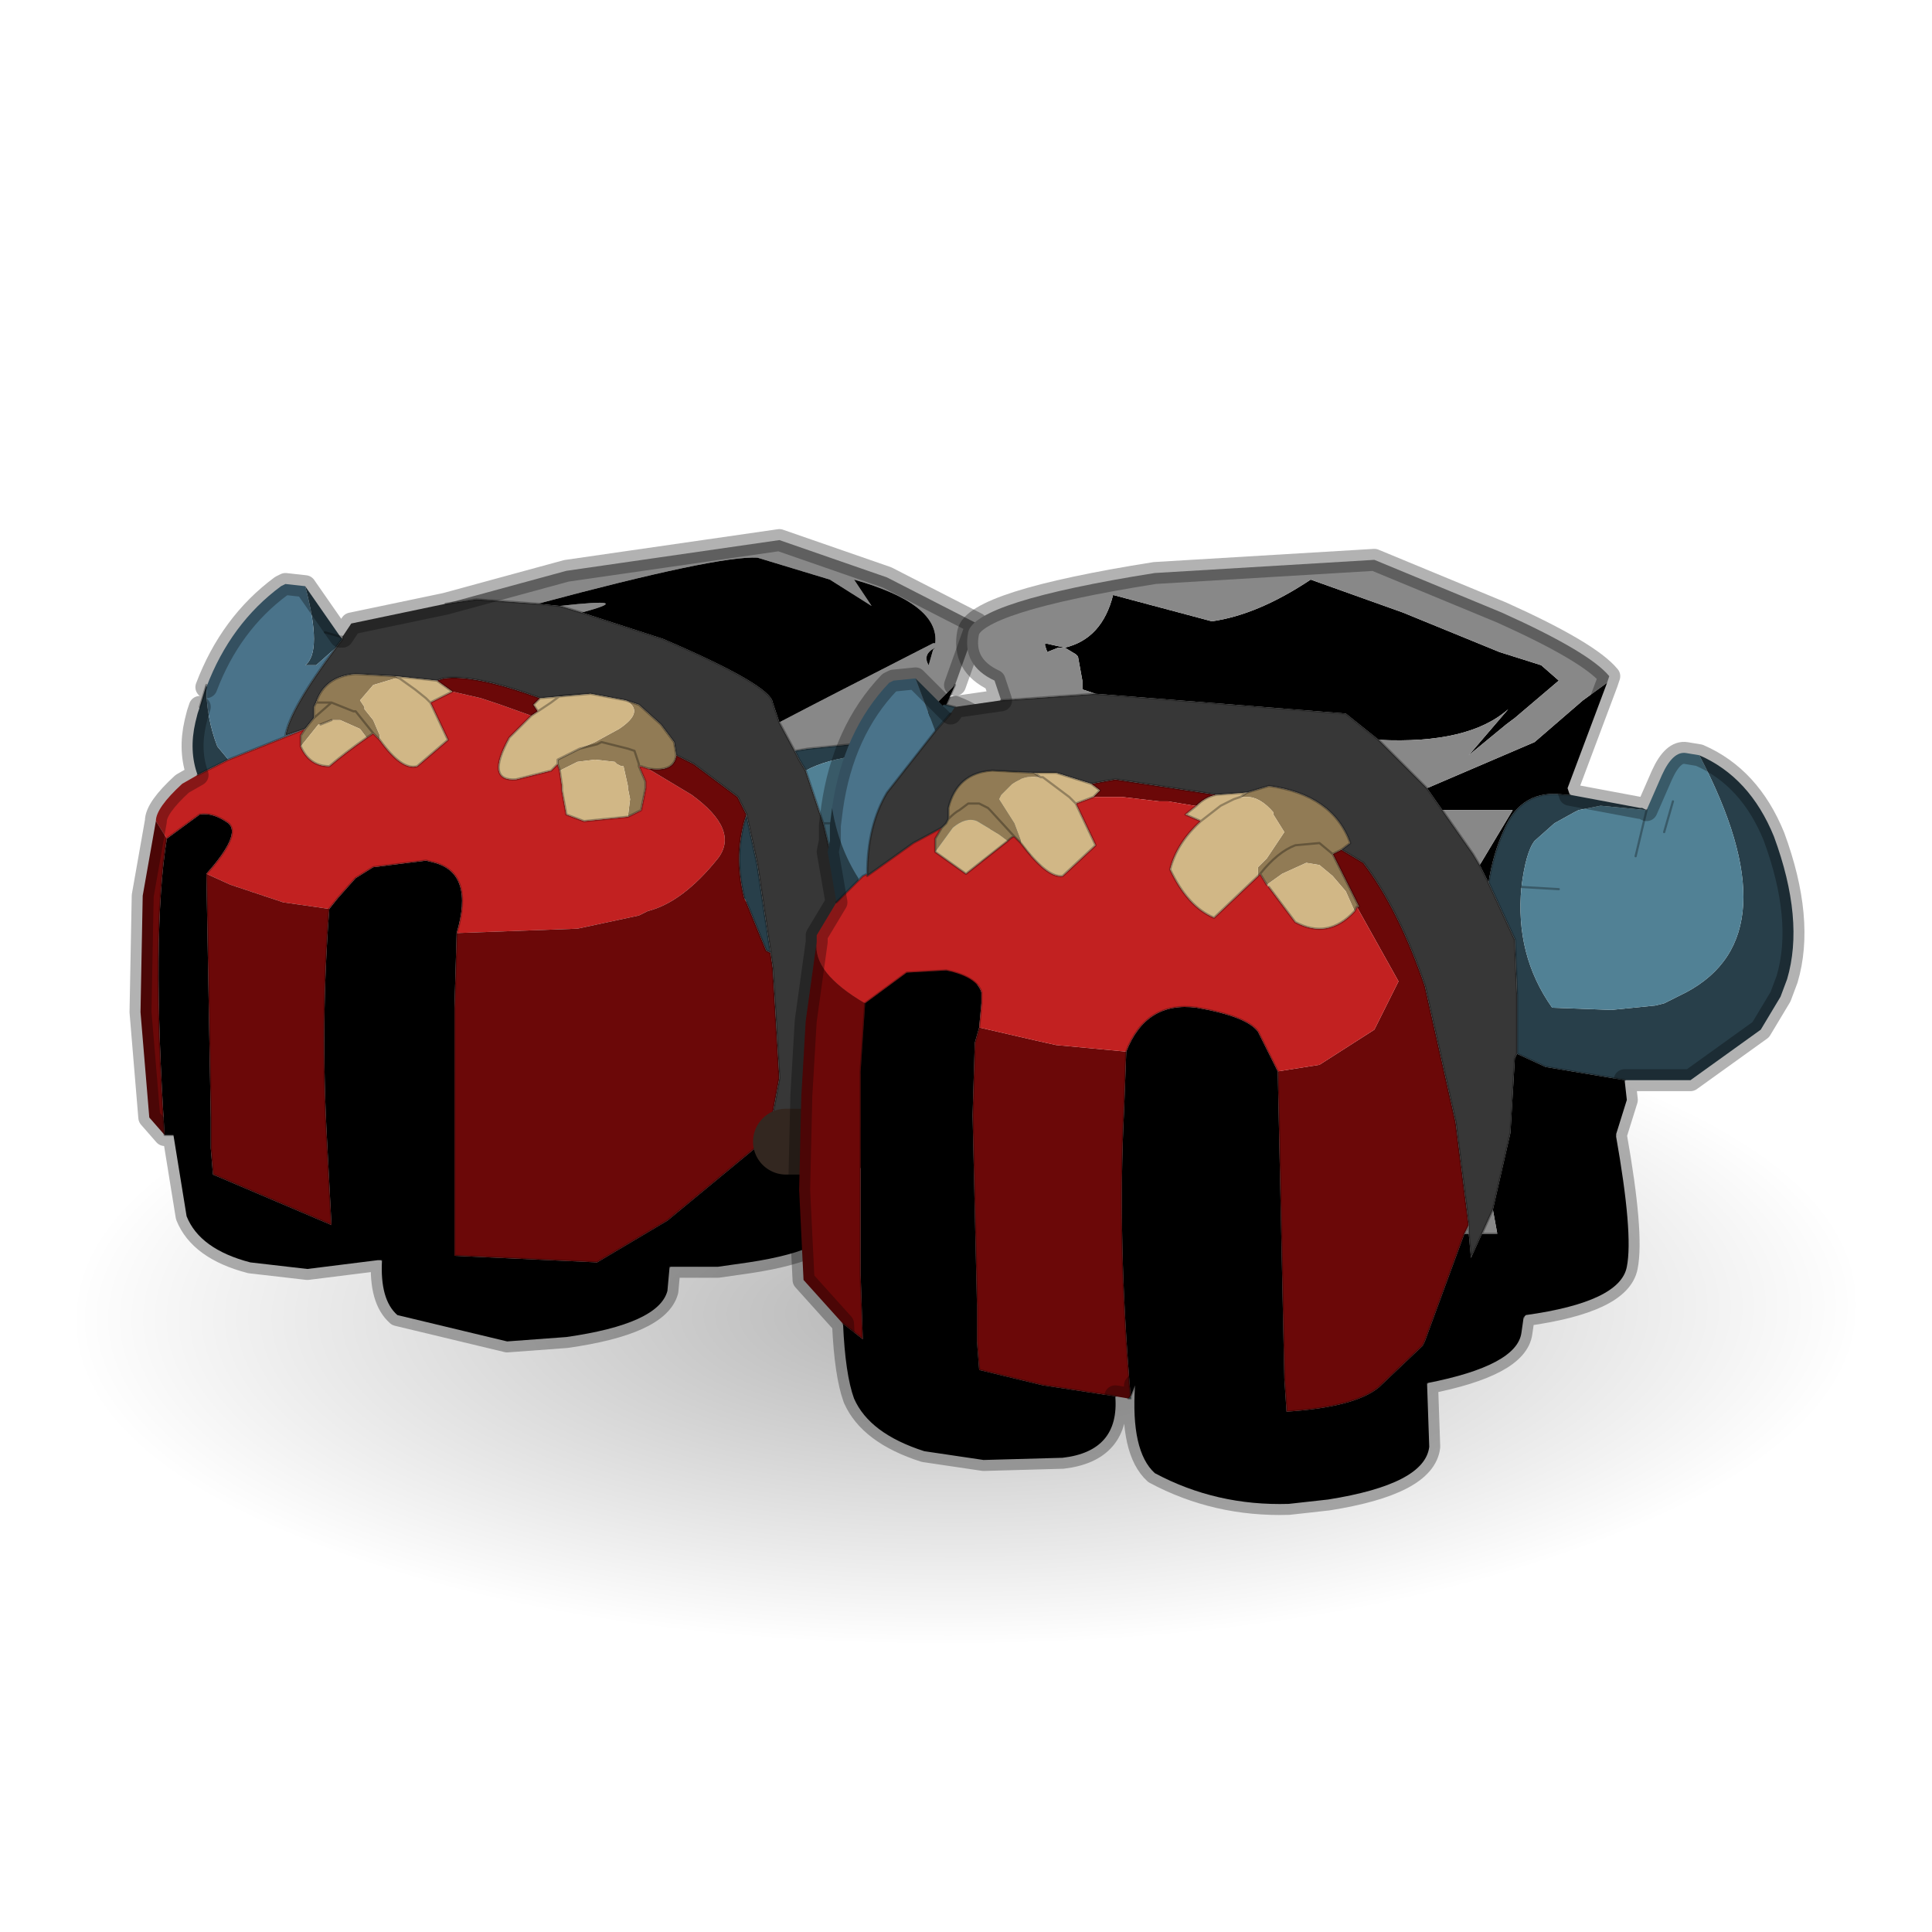 <?xml version="1.0" encoding="UTF-8" standalone="no"?>
<svg xmlns:xlink="http://www.w3.org/1999/xlink" height="440.0px" width="440.0px" xmlns="http://www.w3.org/2000/svg">
  <g transform="matrix(10.0, 0.0, 0.0, 10.0, 0.0, 0.0)">
    <use height="44.0" transform="matrix(1.0, 0.0, 0.0, 1.0, 0.0, 0.0)" width="44.0" xlink:href="#shape0"/>
    <use height="82.7" transform="matrix(0.49, -0.002, -0.005, 0.182, 1.95, 22.45)" width="82.7" xlink:href="#sprite0"/>
    <use height="22.5" transform="matrix(1.0, 0.0, 0.0, 1.0, 2.95, 12.0)" width="38.15" xlink:href="#shape2"/>
  </g>
  <defs>
    <g id="shape0" transform="matrix(1.0, 0.0, 0.0, 1.0, 0.0, 0.0)">
      <path d="M44.0 44.0 L0.0 44.0 0.0 0.0 44.0 0.0 44.0 44.0" fill="#43adca" fill-opacity="0.0" fill-rule="evenodd" stroke="none"/>
    </g>
    <g id="sprite0" transform="matrix(1.0, 0.0, 0.0, 1.0, 0.0, 0.0)">
      <use height="82.7" transform="matrix(1.0, 0.0, 0.0, 1.0, 0.0, 0.0)" width="82.7" xlink:href="#shape1"/>
    </g>
    <g id="shape1" transform="matrix(1.0, 0.0, 0.0, 1.0, 0.0, 0.0)">
      <path d="M70.6 12.1 Q82.7 24.2 82.7 41.35 82.7 58.5 70.6 70.6 58.5 82.7 41.35 82.7 24.2 82.7 12.1 70.6 0.0 58.5 0.0 41.35 0.0 24.2 12.1 12.1 24.2 0.0 41.35 0.0 58.5 0.0 70.6 12.1" fill="url(#gradient0)" fill-rule="evenodd" stroke="none"/>
    </g>
    <radialGradient cx="0" cy="0" gradientTransform="matrix(0.051, 0.0, 0.0, 0.051, 41.35, 41.35)" gradientUnits="userSpaceOnUse" id="gradient0" r="819.2" spreadMethod="pad">
      <stop offset="0.0" stop-color="#000000" stop-opacity="0.302"/>
      <stop offset="1.0" stop-color="#000000" stop-opacity="0.0"/>
    </radialGradient>
    <g id="shape2" transform="matrix(1.0, 0.0, 0.0, 1.0, -2.95, -12.0)">
      <path d="M17.75 16.45 Q18.8 15.9 21.25 14.65 L21.3 14.65 Q21.4 13.75 19.45 13.2 L19.85 13.8 18.9 13.2 17.25 12.7 Q16.35 12.65 12.25 13.75 L10.85 13.65 10.15 13.75 12.9 13.0 17.75 12.3 20.2 13.15 22.25 14.2 21.75 15.6 21.1 16.25 20.55 16.6 19.4 16.95 18.4 17.05 18.1 17.1 17.75 16.45 M12.75 13.8 Q14.55 13.6 13.25 13.95 L12.75 13.8 M21.25 14.8 L21.3 14.75 Q21.0 14.9 21.15 15.15 L21.25 14.8" fill="#888888" fill-rule="evenodd" stroke="none"/>
      <path d="M12.25 13.75 Q16.35 12.65 17.25 12.7 L18.9 13.2 19.85 13.8 19.45 13.2 Q21.4 13.75 21.3 14.65 L21.25 14.65 Q18.8 15.9 17.75 16.45 L17.6 16.0 Q17.55 15.6 15.1 14.55 L13.25 13.95 Q14.55 13.6 12.75 13.8 L12.25 13.75 M19.4 16.95 L20.55 16.6 21.1 16.25 21.75 15.6 21.55 16.05 21.5 16.05 21.0 16.5 20.7 17.15 20.6 17.15 19.7 16.95 19.4 16.95 M21.25 14.8 L21.15 15.15 Q21.0 14.9 21.3 14.75 L21.25 14.8 M22.45 21.6 L22.5 22.1 21.65 23.25 21.45 22.2 21.5 22.2 22.45 21.6 M19.15 26.0 L19.2 27.7 Q19.05 28.45 17.05 28.75 L16.35 28.85 15.25 28.85 15.2 29.4 Q15.0 30.15 12.9 30.45 L11.55 30.55 9.05 29.95 Q8.65 29.6 8.7 28.7 L8.6 28.7 7.0 28.9 5.7 28.75 Q4.55 28.45 4.25 27.7 L3.95 25.85 3.75 25.85 Q3.45 21.25 3.8 19.1 L4.55 18.55 Q4.85 18.5 5.2 18.75 5.5 19.0 4.7 19.9 L4.8 25.45 4.8 26.15 4.85 26.75 7.55 27.9 7.45 26.0 Q7.3 23.3 7.5 20.7 L7.7 20.45 8.1 20.0 8.5 19.75 9.7 19.6 9.9 19.65 Q10.8 19.9 10.4 21.25 L10.35 22.95 10.35 27.3 10.35 27.95 10.35 28.6 13.6 28.75 15.2 27.8 17.5 25.9 17.4 26.15 17.9 26.0 19.15 26.0 M20.75 22.3 L19.6 22.6 19.55 22.35 20.75 22.3 M15.25 28.85 L15.2 27.8 15.25 28.85 M8.85 27.6 L7.55 27.9 8.85 27.6 10.35 27.95 8.85 27.6 Q8.7 28.2 8.7 28.7 8.7 28.2 8.85 27.6 M3.95 25.85 Q4.5 25.8 4.8 26.15 4.5 25.8 3.95 25.85" fill="#000000" fill-rule="evenodd" stroke="none"/>
      <path d="M18.1 17.1 L18.4 17.05 19.4 16.95 19.7 16.95 20.6 17.15 19.6 17.15 19.6 17.2 Q18.8 17.3 18.35 17.55 L18.2 17.3 18.1 17.1 M21.75 16.1 Q22.7 16.45 23.15 17.5 23.7 19.0 23.35 20.15 L23.25 20.5 22.85 21.15 22.45 21.6 21.5 22.2 21.45 22.2 20.75 22.3 19.55 22.35 19.55 22.25 19.5 22.1 19.3 21.0 20.85 20.8 21.0 20.8 21.45 20.55 22.25 19.8 Q23.05 18.5 21.75 16.1 M4.5 17.65 Q4.3 17.1 4.45 16.45 L4.5 16.25 4.55 16.1 4.7 15.6 4.7 15.65 Q4.7 16.35 4.95 17.0 L5.2 17.3 4.5 17.65 M6.95 13.35 L7.75 14.5 7.8 14.55 7.65 14.75 7.2 15.15 6.95 15.15 Q7.35 14.85 6.95 13.35 M17.0 18.55 L17.25 19.7 17.55 21.7 17.45 21.65 17.0 20.55 16.95 20.45 Q16.7 19.45 17.0 18.55 M7.4 14.4 L7.75 14.5 7.4 14.4 M4.55 16.1 L4.7 15.65 4.55 16.1" fill="#283f4a" fill-rule="evenodd" stroke="none"/>
      <path d="M4.7 15.65 Q5.25 14.2 6.4 13.35 L6.5 13.3 6.95 13.35 Q7.35 14.85 6.95 15.15 L7.2 15.15 7.65 14.75 Q6.6 16.15 6.5 16.75 L6.95 16.6 5.2 17.3 4.95 17.0 Q4.7 16.35 4.7 15.65" fill="#4a738a" fill-rule="evenodd" stroke="none"/>
      <path d="M21.65 23.25 L21.7 24.85 Q21.55 25.5 19.75 25.9 L19.15 26.0 17.9 26.0 19.05 24.95 19.1 24.9 Q19.5 24.2 19.55 22.6 L19.6 22.6 20.75 22.3 21.45 22.2 21.65 23.25 M20.35 24.1 Q19.4 24.4 19.1 24.9 19.4 24.4 20.35 24.1" fill="#29251f" fill-rule="evenodd" stroke="none"/>
      <path d="M3.55 18.7 Q3.55 18.4 4.15 17.85 L4.5 17.65 5.2 17.3 6.95 16.6 6.85 16.75 6.85 17.0 Q7.05 17.45 7.5 17.45 7.85 17.15 8.35 16.8 L8.5 16.7 8.65 16.85 Q9.15 17.55 9.5 17.45 L10.2 16.85 9.8 16.0 10.3 15.75 10.95 15.9 11.4 16.05 12.1 16.3 11.6 16.8 Q11.05 17.8 11.75 17.75 L12.55 17.55 12.7 17.4 12.75 17.55 12.8 17.9 12.8 18.0 12.9 18.55 13.3 18.7 14.3 18.6 14.6 18.45 14.7 17.95 14.7 17.85 14.7 17.8 14.55 17.45 14.6 17.45 14.75 17.5 15.75 18.1 Q16.85 18.9 16.35 19.55 15.55 20.55 14.75 20.75 L14.55 20.85 13.15 21.15 10.4 21.25 Q10.8 19.9 9.9 19.65 L9.7 19.6 8.5 19.75 8.1 20.0 7.7 20.45 7.5 20.7 6.45 20.55 5.25 20.15 4.7 19.9 Q5.5 19.0 5.2 18.75 4.85 18.5 4.55 18.55 L3.8 19.1 3.55 18.7" fill="#c22121" fill-rule="evenodd" stroke="none"/>
      <path d="M3.75 25.85 L3.4 25.45 3.2 23.05 3.25 20.4 3.55 18.7 3.8 19.1 Q3.45 21.25 3.75 25.85 M9.95 15.5 L10.1 15.45 Q10.8 15.35 12.3 15.9 L12.15 16.05 12.25 16.2 12.1 16.3 11.4 16.05 10.95 15.9 10.3 15.75 9.95 15.5 M15.4 17.2 L15.8 17.4 16.8 18.15 17.0 18.55 Q16.7 19.45 16.95 20.45 L17.0 20.55 17.45 21.65 17.55 21.7 17.6 22.05 17.75 24.55 17.5 25.9 15.2 27.8 13.6 28.75 10.35 28.6 10.35 27.95 10.35 27.3 10.35 22.95 10.4 21.25 13.15 21.15 14.55 20.85 14.75 20.75 Q15.55 20.55 16.35 19.55 16.85 18.9 15.75 18.1 L14.75 17.5 Q15.35 17.6 15.4 17.2 M4.7 19.9 L5.25 20.15 6.45 20.55 7.5 20.7 Q7.3 23.3 7.45 26.0 L7.55 27.9 4.85 26.75 4.8 26.15 4.8 25.45 4.7 19.9" fill="#6b0808" fill-rule="evenodd" stroke="none"/>
      <path d="M21.55 16.05 L21.75 16.1 Q23.05 18.5 22.25 19.8 L21.45 20.55 21.0 20.8 20.85 20.8 19.3 21.0 18.75 18.75 18.35 17.55 Q18.8 17.3 19.6 17.2 L19.6 17.15 20.6 17.15 20.7 17.15 21.0 16.5 21.5 16.05 21.55 16.05 M20.5 18.05 L20.7 17.15 20.5 18.05 M21.05 17.55 L21.2 16.95 21.05 17.55 M19.0 18.75 L18.75 18.75 19.0 18.75" fill="#518195" fill-rule="evenodd" stroke="none"/>
      <path d="M17.75 16.45 L18.1 17.1 18.2 17.3 18.35 17.55 18.75 18.75 19.3 21.0 19.5 22.1 19.55 22.25 19.55 22.35 19.6 22.6 19.55 22.6 Q19.5 24.2 19.1 24.9 L19.05 24.95 17.9 26.0 17.4 26.15 17.5 25.9 17.75 24.55 17.6 22.05 17.55 21.7 17.25 19.7 17.0 18.55 16.8 18.15 15.8 17.4 15.4 17.2 15.35 16.9 15.05 16.5 14.55 16.05 14.25 15.95 13.45 15.8 12.3 15.9 Q10.8 15.35 10.1 15.45 L9.95 15.5 9.0 15.4 8.1 15.35 Q7.4 15.4 7.2 16.0 L7.15 16.1 7.15 16.35 6.95 16.6 6.5 16.75 Q6.6 16.15 7.65 14.75 L7.8 14.55 7.8 14.5 8.0 14.2 10.15 13.75 10.85 13.65 12.25 13.75 12.75 13.8 13.25 13.95 15.1 14.55 Q17.55 15.6 17.6 16.0 L17.75 16.45" fill="#373737" fill-rule="evenodd" stroke="none"/>
      <path d="M7.2 16.0 Q7.4 15.4 8.1 15.35 L9.0 15.4 9.1 15.45 9.0 15.45 8.5 15.6 8.2 15.95 8.3 16.1 8.3 16.15 8.5 16.4 8.65 16.75 8.65 16.85 8.5 16.7 8.1 16.2 8.05 16.2 7.55 16.0 7.2 16.0 7.55 16.0 8.05 16.2 8.1 16.2 8.5 16.7 8.35 16.8 8.2 16.6 7.75 16.4 7.55 16.4 7.3 16.5 7.25 16.5 6.85 17.0 6.85 16.75 6.95 16.6 7.15 16.35 7.15 16.1 7.2 16.0 M14.25 15.95 L14.55 16.05 15.05 16.5 15.35 16.9 15.4 17.2 Q15.35 17.6 14.75 17.5 L14.6 17.45 14.55 17.45 14.7 17.8 14.7 17.85 14.7 17.95 14.6 18.45 14.3 18.6 14.35 18.2 14.3 17.95 14.3 17.9 14.2 17.45 14.15 17.45 14.05 17.4 14.0 17.35 13.55 17.3 13.15 17.35 12.75 17.55 12.7 17.4 12.7 17.3 13.2 17.05 13.55 16.9 14.1 16.6 Q14.7 16.2 14.25 15.95 M7.55 16.0 L7.15 16.35 7.55 16.0 M14.55 17.45 L14.55 17.4 14.45 17.1 14.3 17.05 13.7 16.9 13.6 16.95 13.2 17.05 13.6 16.95 13.7 16.9 14.3 17.05 14.45 17.1 14.55 17.4 14.55 17.45" fill="#917b55" fill-rule="evenodd" stroke="none"/>
      <path d="M8.65 16.85 L8.65 16.75 8.5 16.4 8.3 16.15 8.3 16.1 8.2 15.95 8.5 15.6 9.0 15.45 9.1 15.45 9.0 15.4 9.95 15.5 10.3 15.75 9.8 16.0 10.2 16.85 9.5 17.45 Q9.15 17.55 8.65 16.85 M12.3 15.9 L13.45 15.8 14.25 15.95 Q14.7 16.2 14.1 16.6 L13.55 16.9 13.2 17.05 12.7 17.3 12.7 17.4 12.55 17.55 11.75 17.75 Q11.05 17.8 11.6 16.8 L12.1 16.3 12.25 16.2 12.15 16.05 12.3 15.9 M7.3 16.5 L7.55 16.4 7.75 16.4 8.2 16.6 8.35 16.8 Q7.85 17.15 7.5 17.45 7.05 17.45 6.85 17.0 L7.25 16.5 7.3 16.5 M9.1 15.45 L9.45 15.7 9.7 15.9 9.8 16.0 9.7 15.9 9.45 15.7 9.1 15.45 M14.3 18.6 L13.3 18.7 12.9 18.55 12.8 18.0 12.8 17.9 12.75 17.55 13.15 17.35 13.55 17.3 14.0 17.35 14.05 17.4 14.15 17.45 14.2 17.45 14.3 17.9 14.3 17.95 14.35 18.2 14.3 18.6 M12.25 16.2 L12.55 16.0 12.75 15.85 13.45 15.8 12.75 15.85 12.55 16.0 12.25 16.2" fill="#d1b786" fill-rule="evenodd" stroke="none"/>
      <path d="M17.75 16.45 L18.1 17.1 18.4 17.05 19.4 16.95 M10.15 13.75 L10.85 13.65 12.25 13.75 12.75 13.8 13.25 13.95 15.1 14.55 Q17.55 15.6 17.6 16.0 L17.75 16.45 M21.55 16.05 L21.75 16.1 M22.45 21.6 L22.5 22.1 21.65 23.25 M3.95 25.85 L3.75 25.85 M4.55 16.1 L4.7 15.6 M7.75 14.5 L7.8 14.5 M21.75 15.6 L21.55 16.05 21.5 16.05 21.0 16.5 20.7 17.15 20.5 18.05 M20.6 17.15 L20.7 17.15 M21.2 16.95 L21.05 17.55 M22.45 21.6 L21.5 22.2 21.45 22.2 20.75 22.3 M19.6 22.6 L19.55 22.6 Q19.5 24.2 19.1 24.9 19.4 24.4 20.35 24.1 M9.0 15.4 L8.1 15.35 Q7.4 15.4 7.2 16.0 L7.55 16.0 8.05 16.2 8.1 16.2 8.5 16.7 8.65 16.85 Q9.15 17.55 9.5 17.45 L10.2 16.85 9.8 16.0 10.3 15.75 9.95 15.5 10.1 15.45 Q10.8 15.35 12.3 15.9 L13.45 15.8 14.25 15.95 14.55 16.05 15.05 16.5 15.35 16.9 15.4 17.2 15.8 17.4 16.8 18.15 17.0 18.55 17.25 19.7 17.55 21.7 17.6 22.05 17.75 24.55 17.5 25.9 17.4 26.15 17.9 26.0 19.05 24.95 19.1 24.9 M9.1 15.45 L9.0 15.4 9.95 15.5 M7.75 14.5 L7.8 14.55 7.8 14.5 M7.65 14.75 L7.8 14.55 M7.2 16.0 L7.15 16.1 7.15 16.35 7.55 16.0 M6.95 16.6 L6.5 16.75 Q6.6 16.15 7.65 14.75 M6.85 17.0 L6.85 16.75 6.95 16.6 5.2 17.3 4.5 17.65 M7.3 16.5 L7.55 16.4 M8.35 16.8 L8.5 16.7 M6.95 16.6 L7.15 16.35 M8.35 16.8 Q7.85 17.15 7.5 17.45 7.05 17.45 6.85 17.0 M9.8 16.0 L9.7 15.9 9.45 15.7 9.1 15.45 M7.75 14.5 L7.4 14.4 M4.7 15.65 L4.55 16.1 M3.8 19.1 L4.55 18.55 Q4.85 18.5 5.2 18.75 5.5 19.0 4.7 19.9 M7.5 20.7 L7.7 20.45 8.1 20.0 8.5 19.75 9.7 19.6 9.9 19.65 Q10.8 19.9 10.4 21.25 M14.75 17.5 L14.6 17.45 14.55 17.45 14.7 17.8 14.7 17.85 14.7 17.95 14.6 18.45 14.3 18.6 13.3 18.7 12.9 18.55 12.8 18.0 12.8 17.9 12.75 17.55 12.7 17.4 12.55 17.55 11.75 17.75 Q11.05 17.8 11.6 16.8 L12.1 16.3 M20.6 17.15 L19.7 16.95 19.4 16.95 M18.1 17.1 L18.2 17.3 18.35 17.55 18.75 18.75 19.0 18.75 M13.45 15.8 L12.75 15.85 12.55 16.0 12.25 16.2 12.1 16.3 M12.25 16.2 L12.15 16.05 12.3 15.9 M13.2 17.05 L13.6 16.95 13.7 16.9 14.3 17.05 14.45 17.1 14.55 17.4 14.55 17.45 M12.7 17.4 L12.7 17.3 13.2 17.05 M10.35 27.95 L10.35 27.3 10.35 22.95 10.4 21.25 M18.75 18.75 L19.3 21.0 19.5 22.1 19.55 22.25 19.55 22.35 20.75 22.3 M16.95 20.45 Q16.7 19.45 17.0 18.55 M17.55 21.7 L17.45 21.65 17.0 20.55 M19.55 22.35 L19.6 22.6 M15.4 17.2 Q15.35 17.6 14.75 17.5 M17.5 25.9 L15.2 27.8 15.25 28.85 M15.2 27.8 L13.6 28.75 10.35 28.6 10.35 27.95 8.85 27.6 Q8.7 28.2 8.7 28.7 M7.55 27.9 L8.85 27.6 M7.5 20.7 Q7.3 23.3 7.45 26.0 L7.55 27.9 4.85 26.75 4.8 26.15 Q4.5 25.8 3.95 25.85 M4.8 26.15 L4.8 25.45 4.7 19.9 M3.8 19.1 Q3.45 21.25 3.75 25.85" fill="none" stroke="#000000" stroke-linecap="round" stroke-linejoin="round" stroke-opacity="0.302" stroke-width="0.05"/>
      <path d="M20.75 22.3 L19.6 22.6 M19.15 26.0 L17.9 26.0" fill="none" stroke="#332720" stroke-linecap="round" stroke-linejoin="round" stroke-width="1.5"/>
      <path d="M21.75 15.6 L22.25 14.2 20.2 13.15 17.75 12.3 12.9 13.0 10.15 13.75 M21.75 16.1 Q22.7 16.45 23.15 17.5 23.7 19.0 23.35 20.15 L23.25 20.5 22.85 21.15 22.45 21.6 M21.65 23.25 L21.7 24.85 Q21.55 25.5 19.75 25.9 L19.15 26.0 19.2 27.7 Q19.05 28.45 17.05 28.75 L16.35 28.85 15.25 28.85 15.2 29.4 Q15.0 30.15 12.9 30.45 L11.55 30.55 9.05 29.95 Q8.65 29.6 8.7 28.7 L8.6 28.7 7.0 28.9 5.7 28.75 Q4.55 28.45 4.25 27.7 L3.95 25.85 M3.75 25.85 L3.4 25.45 3.2 23.05 3.25 20.4 3.55 18.7 Q3.55 18.4 4.15 17.85 L4.5 17.65 Q4.3 17.1 4.45 16.45 L4.5 16.25 4.55 16.1 M4.7 15.65 Q5.25 14.2 6.4 13.35 L6.5 13.3 6.95 13.35 7.75 14.5 M7.8 14.5 L8.0 14.2 10.15 13.75" fill="none" stroke="#000000" stroke-linecap="round" stroke-linejoin="round" stroke-opacity="0.302" stroke-width="0.5"/>
      <path d="M37.0 24.6 L37.05 25.05 36.8 25.85 Q37.2 28.1 37.05 28.85 36.9 29.65 34.75 29.95 L34.7 30.0 34.65 30.35 Q34.55 31.1 32.5 31.5 L32.55 32.95 Q32.45 33.8 30.25 34.15 L29.35 34.25 Q27.7 34.3 26.3 33.55 25.75 33.05 25.85 31.55 L25.75 31.8 Q25.45 28.25 25.6 25.3 L25.65 23.95 Q26.1 22.8 27.25 22.95 28.4 23.15 28.65 23.5 L29.1 24.4 29.25 31.4 29.3 32.15 Q30.85 32.05 31.4 31.6 L32.4 30.65 32.45 30.55 33.35 28.1 33.45 28.1 33.5 28.65 33.75 28.1 34.1 28.1 34.0 27.55 34.4 25.8 34.5 24.1 34.55 24.0 35.2 24.3 37.0 24.6 M25.4 31.8 Q25.5 33.05 24.2 33.2 L22.4 33.25 21.05 33.05 Q19.8 32.65 19.45 31.85 19.25 31.3 19.2 30.15 L19.65 30.5 19.6 29.0 19.6 24.4 19.7 22.9 19.7 22.85 20.65 22.15 21.55 22.1 Q22.25 22.25 22.35 22.6 L22.35 22.85 22.3 23.4 22.2 23.75 22.15 25.4 22.25 29.75 22.25 30.55 22.3 31.2 23.75 31.55 25.4 31.8 M36.6 15.55 L35.7 17.95 35.75 18.1 35.65 18.1 Q34.65 17.95 34.25 18.9 34.0 19.45 33.9 20.1 L33.7 19.7 34.45 18.45 32.85 18.45 32.5 17.95 34.95 16.9 36.05 15.95 36.6 15.55 M24.95 15.8 L24.65 15.7 24.65 15.5 24.55 14.95 24.5 14.9 24.25 14.75 24.1 14.75 23.85 14.85 23.8 14.7 23.8 14.65 24.25 14.75 Q25.1 14.55 25.35 13.55 L27.6 14.15 Q28.65 14.0 29.85 13.2 L31.25 13.7 31.95 13.95 34.15 14.85 35.1 15.15 35.5 15.5 34.5 16.35 34.3 16.5 33.45 17.2 34.35 16.15 Q33.45 16.95 31.4 16.85 L30.65 16.25 24.95 15.8 M32.5 31.5 L32.4 30.65 32.5 31.5 M36.8 25.85 Q36.25 26.65 34.5 27.85 L34.15 28.1 34.1 28.1 34.15 28.1 34.5 27.85 Q36.25 26.65 36.8 25.85 M34.7 30.0 L34.5 27.85 34.7 30.0 M25.85 31.55 L29.25 31.4 25.85 31.55 M19.65 30.5 L22.25 30.55 19.65 30.5" fill="#000000" fill-rule="evenodd" stroke="none"/>
      <path d="M22.8 15.95 L22.65 15.5 Q21.9 15.15 22.05 14.4 22.2 13.7 26.3 13.05 L31.3 12.75 34.2 13.95 Q36.2 14.85 36.65 15.4 L36.6 15.55 36.05 15.95 34.95 16.9 32.5 17.95 32.3 17.75 31.4 16.85 Q33.45 16.95 34.35 16.15 L33.45 17.2 34.3 16.5 34.5 16.35 35.5 15.5 35.1 15.15 34.15 14.85 31.95 13.95 31.25 13.7 29.85 13.2 Q28.65 14.0 27.6 14.15 L25.35 13.55 Q25.1 14.55 24.25 14.75 L23.8 14.65 23.8 14.7 23.85 14.85 24.1 14.75 24.25 14.75 24.5 14.9 24.55 14.95 24.65 15.5 24.65 15.7 24.95 15.8 22.8 15.95 M33.45 27.9 L33.45 28.1 33.35 28.1 33.45 27.9 M33.75 28.1 L34.0 27.55 34.1 28.1 33.75 28.1 M33.7 19.7 L33.55 19.45 32.85 18.45 34.45 18.45 33.7 19.7" fill="#888888" fill-rule="evenodd" stroke="none"/>
      <path d="M25.7 31.85 L25.4 31.8 23.75 31.55 22.3 31.2 22.25 30.55 22.25 29.75 22.15 25.4 22.2 23.75 22.3 23.4 23.6 23.7 24.05 23.8 25.65 23.95 25.6 25.3 Q25.45 28.25 25.75 31.8 L25.7 31.85 M19.2 30.15 L18.3 29.15 18.2 27.1 18.25 24.95 18.35 23.25 18.6 21.45 Q18.5 22.15 19.7 22.85 L19.7 22.9 19.6 24.4 19.6 29.0 19.65 30.5 19.2 30.15 M27.7 18.1 Q27.45 18.15 27.25 18.35 L27.2 18.35 26.6 18.25 26.4 18.25 25.55 18.15 24.9 18.15 25.05 18.0 24.85 17.85 25.4 17.75 27.7 18.1 M30.35 19.45 L30.55 19.35 31.05 19.65 Q31.85 20.7 32.45 22.45 L33.15 25.55 33.45 27.9 33.35 28.1 32.45 30.55 32.4 30.65 31.4 31.6 Q30.85 32.05 29.3 32.15 L29.25 31.4 29.1 24.4 30.05 24.25 31.3 23.45 31.85 22.35 30.9 20.65 30.95 20.65 30.35 19.45" fill="#6b0808" fill-rule="evenodd" stroke="none"/>
      <path d="M18.6 21.45 L18.6 21.3 19.05 20.55 19.55 20.05 19.65 19.95 19.75 19.9 19.75 19.95 20.8 19.2 21.45 18.85 21.3 19.1 21.3 19.4 22.0 19.9 22.95 19.15 Q23.05 19.05 23.1 19.05 L23.25 19.2 Q23.85 20.0 24.2 19.95 L24.95 19.25 24.5 18.3 24.9 18.15 25.55 18.15 26.4 18.25 26.6 18.25 27.2 18.35 27.25 18.35 27.0 18.55 27.35 18.7 Q26.8 19.2 26.65 19.8 27.05 20.65 27.65 20.9 L28.65 19.95 28.7 19.9 28.85 20.15 28.9 20.2 29.5 21.0 Q30.25 21.4 30.85 20.75 L30.9 20.65 31.85 22.35 31.3 23.45 30.05 24.25 29.1 24.4 28.65 23.5 Q28.4 23.15 27.25 22.95 26.1 22.8 25.65 23.95 L24.05 23.8 23.6 23.7 22.3 23.4 22.35 22.85 22.35 22.6 Q22.25 22.25 21.55 22.1 L20.65 22.15 19.7 22.85 Q18.5 22.15 18.6 21.45" fill="#c22121" fill-rule="evenodd" stroke="none"/>
      <path d="M25.75 31.8 L25.75 31.85 25.7 31.85 25.75 31.8" fill="#215c5a" fill-rule="evenodd" stroke="none"/>
      <path d="M18.95 18.4 Q19.2 16.65 20.25 15.55 L20.35 15.5 20.85 15.45 21.3 16.65 20.2 18.05 Q19.75 18.8 19.75 19.9 L19.65 19.95 19.55 20.05 19.55 20.0 Q19.1 19.3 18.95 18.4" fill="#4a738a" fill-rule="evenodd" stroke="none"/>
      <path d="M38.7 17.2 Q39.85 17.7 40.4 19.05 41.1 20.95 40.7 22.3 L40.55 22.7 40.1 23.45 38.5 24.6 37.0 24.6 35.2 24.3 34.55 24.0 34.55 22.65 34.5 21.4 33.9 20.1 Q34.0 19.45 34.25 18.9 34.65 17.95 35.65 18.1 L35.75 18.1 37.35 18.4 37.4 18.4 37.5 18.45 36.45 18.35 35.95 18.45 35.85 18.5 35.4 18.75 34.95 19.15 Q34.75 19.4 34.65 20.2 34.5 21.75 35.35 22.95 L36.7 23.0 37.7 22.9 37.9 22.85 38.4 22.6 Q40.85 21.3 38.7 17.2 M19.05 20.55 L18.85 19.4 18.9 19.15 18.9 18.8 18.95 18.4 Q19.1 19.3 19.55 20.0 L19.55 20.05 19.05 20.55 M20.85 15.45 L21.65 16.25 21.3 16.65 20.85 15.45" fill="#283f4a" fill-rule="evenodd" stroke="none"/>
      <path d="M37.5 18.45 L37.85 17.65 Q38.1 17.1 38.4 17.15 L38.7 17.2 Q40.85 21.3 38.4 22.6 L37.9 22.85 37.7 22.9 36.7 23.0 35.35 22.95 Q34.5 21.75 34.65 20.2 34.75 19.4 34.95 19.15 L35.4 18.75 35.85 18.5 35.95 18.45 36.45 18.35 37.5 18.45 37.25 19.5 37.5 18.45 M35.5 20.25 L34.65 20.2 35.5 20.25 M37.9 18.95 L38.1 18.25 37.9 18.95" fill="#518195" fill-rule="evenodd" stroke="none"/>
      <path d="M28.25 18.15 L28.4 18.05 28.9 17.9 Q30.35 18.1 30.75 19.2 L30.55 19.35 30.35 19.45 30.05 19.2 29.5 19.25 Q29.1 19.4 28.7 19.9 29.1 19.4 29.5 19.25 L30.05 19.2 30.35 19.45 30.95 20.65 30.9 20.65 30.85 20.75 30.65 20.3 30.35 19.95 30.05 19.7 29.75 19.65 29.2 19.9 28.85 20.15 28.7 19.9 28.65 19.95 28.65 19.75 28.85 19.55 29.25 18.95 29.0 18.55 29.0 18.5 Q28.7 18.15 28.4 18.15 L28.25 18.15 M21.45 18.85 L21.55 18.75 21.6 18.65 21.6 18.4 Q21.8 17.6 22.6 17.55 L23.55 17.6 23.7 17.7 23.6 17.7 Q23.35 17.65 23.05 17.85 L22.8 18.1 22.75 18.2 23.1 18.75 23.25 19.15 23.25 19.2 23.1 19.05 Q23.05 19.05 22.95 19.15 L22.75 19.0 22.25 18.7 Q22.0 18.6 21.7 18.85 L21.3 19.4 21.3 19.1 21.45 18.85 M21.6 18.65 Q21.75 18.5 21.85 18.45 L22.05 18.3 22.3 18.3 22.5 18.4 22.55 18.45 23.1 19.05 22.55 18.45 22.5 18.4 22.3 18.3 22.05 18.3 21.85 18.45 Q21.75 18.5 21.6 18.65" fill="#917b55" fill-rule="evenodd" stroke="none"/>
      <path d="M21.65 16.25 L21.75 16.1 22.8 15.95 24.95 15.8 30.65 16.25 31.4 16.85 32.3 17.75 32.5 17.95 32.85 18.45 33.55 19.45 33.7 19.7 33.9 20.1 34.5 21.4 34.55 22.65 34.55 24.0 34.5 24.1 34.4 25.8 34.0 27.55 33.75 28.1 33.5 28.65 33.45 28.1 33.45 27.9 33.15 25.55 32.45 22.45 Q31.85 20.7 31.05 19.65 L30.55 19.35 30.75 19.2 Q30.35 18.1 28.9 17.9 L28.4 18.05 27.7 18.1 25.4 17.75 24.85 17.85 24.05 17.6 23.55 17.6 22.6 17.55 Q21.8 17.6 21.6 18.4 L21.6 18.65 21.55 18.75 21.45 18.85 20.8 19.2 19.75 19.95 19.75 19.9 Q19.75 18.8 20.2 18.05 L21.3 16.65 21.65 16.25" fill="#373737" fill-rule="evenodd" stroke="none"/>
      <path d="M27.25 18.35 Q27.45 18.15 27.7 18.1 L28.4 18.05 28.25 18.15 28.4 18.15 Q28.7 18.15 29.0 18.5 L29.0 18.55 29.25 18.95 28.85 19.55 28.65 19.75 28.65 19.95 27.65 20.9 Q27.05 20.65 26.65 19.8 26.8 19.2 27.35 18.7 L27.0 18.55 27.25 18.35 M24.85 17.85 L25.05 18.0 24.9 18.15 24.5 18.3 24.35 18.15 24.15 18.0 23.75 17.7 23.7 17.7 23.75 17.7 24.15 18.0 24.35 18.15 24.5 18.3 24.95 19.25 24.2 19.95 Q23.85 20.0 23.25 19.2 L23.25 19.15 23.1 18.75 22.75 18.2 22.8 18.1 23.05 17.85 Q23.35 17.65 23.6 17.7 L23.7 17.7 23.55 17.6 24.05 17.6 24.85 17.85 M28.25 18.15 L28.1 18.2 27.8 18.35 27.35 18.7 27.8 18.35 28.1 18.2 28.25 18.15 M22.95 19.15 L22.0 19.9 21.3 19.4 21.7 18.85 Q22.0 18.6 22.25 18.7 L22.75 19.0 22.95 19.15 M30.85 20.75 Q30.25 21.4 29.5 21.0 L28.9 20.2 28.85 20.15 29.2 19.9 29.75 19.65 30.05 19.7 30.35 19.95 30.65 20.3 30.85 20.75" fill="#d1b786" fill-rule="evenodd" stroke="none"/>
      <path d="M25.85 31.55 L25.75 31.8 25.75 31.85 25.7 31.85 25.75 31.8 Q25.45 28.25 25.6 25.3 L25.65 23.95 Q26.1 22.8 27.25 22.95 28.4 23.15 28.65 23.5 L29.1 24.4 M31.4 16.85 L32.3 17.75 32.5 17.95 M27.25 18.35 Q27.45 18.15 27.7 18.1 L25.4 17.75 24.85 17.85 25.05 18.0 24.9 18.15 M27.25 18.35 L27.0 18.55 27.35 18.7 27.8 18.35 28.1 18.2 28.25 18.15 28.4 18.05 27.7 18.1 M30.55 19.35 L30.75 19.2 Q30.35 18.1 28.9 17.9 L28.4 18.05 M28.65 19.95 L28.7 19.9 Q29.1 19.4 29.5 19.25 L30.05 19.2 30.35 19.45 30.55 19.35 31.05 19.65 Q31.85 20.7 32.45 22.45 L33.15 25.55 33.45 27.9 33.45 28.1 33.5 28.65 33.75 28.1 34.0 27.55 34.4 25.8 34.5 24.1 34.55 24.0 34.55 22.65 34.5 21.4 33.9 20.1 33.7 19.7 33.55 19.45 32.85 18.45 32.5 17.95 M21.3 16.65 L21.65 16.25 M21.45 18.85 L21.55 18.75 21.6 18.65 21.6 18.4 Q21.8 17.6 22.6 17.55 L23.55 17.6 24.05 17.6 24.85 17.85 M23.1 19.05 L22.55 18.45 22.5 18.4 22.3 18.3 22.05 18.3 21.85 18.45 Q21.75 18.5 21.6 18.65 M23.55 17.6 L23.7 17.7 23.75 17.7 24.15 18.0 24.35 18.15 24.5 18.3 24.9 18.15 M23.25 19.2 Q23.85 20.0 24.2 19.95 L24.95 19.25 24.5 18.3 M22.8 15.95 L24.95 15.8 30.65 16.25 31.4 16.85 M23.25 19.2 L23.1 19.05 Q23.05 19.05 22.95 19.15 L22.0 19.9 21.3 19.4 21.3 19.1 21.45 18.85 20.8 19.2 19.75 19.95 19.75 19.9 19.65 19.95 19.55 20.05 19.05 20.55 M22.3 23.4 L22.2 23.75 22.15 25.4 22.25 29.75 22.25 30.55 22.3 31.2 23.75 31.55 25.4 31.8 M19.7 22.85 L20.65 22.15 21.55 22.1 Q22.25 22.25 22.35 22.6 L22.35 22.85 22.3 23.4 M30.9 20.65 L30.85 20.75 Q30.25 21.4 29.5 21.0 L28.9 20.2 M28.85 20.15 L28.7 19.9 M28.65 19.95 L27.65 20.9 Q27.05 20.65 26.65 19.8 26.8 19.2 27.35 18.7 M33.9 20.1 Q34.0 19.45 34.25 18.9 34.65 17.95 35.65 18.1 L35.75 18.1 M30.9 20.65 L30.95 20.65 30.35 19.45 M34.55 24.0 L35.2 24.3 37.0 24.6 M37.5 18.45 L37.25 19.5 M38.1 18.25 L37.9 18.95 M34.65 20.2 L35.5 20.25 M19.2 30.15 L19.65 30.5 19.6 29.0 19.6 24.4 19.7 22.9 19.7 22.85 M19.75 19.9 Q19.75 18.8 20.2 18.05 L21.3 16.65 M33.35 28.1 L32.45 30.55 32.4 30.65 32.5 31.5 M33.75 28.1 L34.1 28.1 34.15 28.1 34.5 27.85 Q36.25 26.65 36.8 25.85 M33.45 27.9 L33.35 28.1 33.45 28.1 M34.5 27.85 L34.7 30.0 M32.4 30.65 L31.4 31.6 Q30.85 32.05 29.3 32.15 L29.25 31.4 25.85 31.55 M29.25 31.4 L29.1 24.4 M22.25 30.55 L19.65 30.5" fill="none" stroke="#000000" stroke-linecap="round" stroke-linejoin="round" stroke-opacity="0.302" stroke-width="0.05"/>
      <path d="M38.7 17.2 Q39.85 17.7 40.4 19.05 41.1 20.95 40.7 22.3 L40.55 22.7 40.1 23.45 38.5 24.6 37.0 24.6 37.05 25.05 36.8 25.85 Q37.2 28.1 37.05 28.85 36.9 29.65 34.75 29.95 L34.7 30.0 34.65 30.35 Q34.55 31.1 32.5 31.5 L32.55 32.95 Q32.45 33.8 30.25 34.15 L29.35 34.25 Q27.7 34.3 26.3 33.55 25.75 33.05 25.85 31.55 M25.7 31.85 L25.4 31.8 Q25.5 33.05 24.2 33.2 L22.4 33.25 21.05 33.05 Q19.8 32.65 19.45 31.85 19.25 31.3 19.2 30.15 L18.3 29.15 18.2 27.1 18.25 24.95 18.35 23.25 18.6 21.45 18.6 21.3 19.05 20.55 18.85 19.4 18.9 19.15 18.9 18.8 18.95 18.4 Q19.2 16.65 20.25 15.55 L20.35 15.5 20.85 15.45 21.65 16.25 21.75 16.1 22.8 15.95 22.65 15.5 Q21.9 15.15 22.05 14.4 22.2 13.7 26.3 13.05 L31.3 12.75 34.2 13.95 Q36.2 14.85 36.65 15.4 L36.6 15.55 35.7 17.95 35.75 18.1 37.35 18.4 37.4 18.4 37.5 18.45 37.85 17.65 Q38.1 17.1 38.4 17.15 L38.7 17.2" fill="none" stroke="#000000" stroke-linecap="round" stroke-linejoin="round" stroke-opacity="0.302" stroke-width="0.5"/>
    </g>
  </defs>
</svg>
